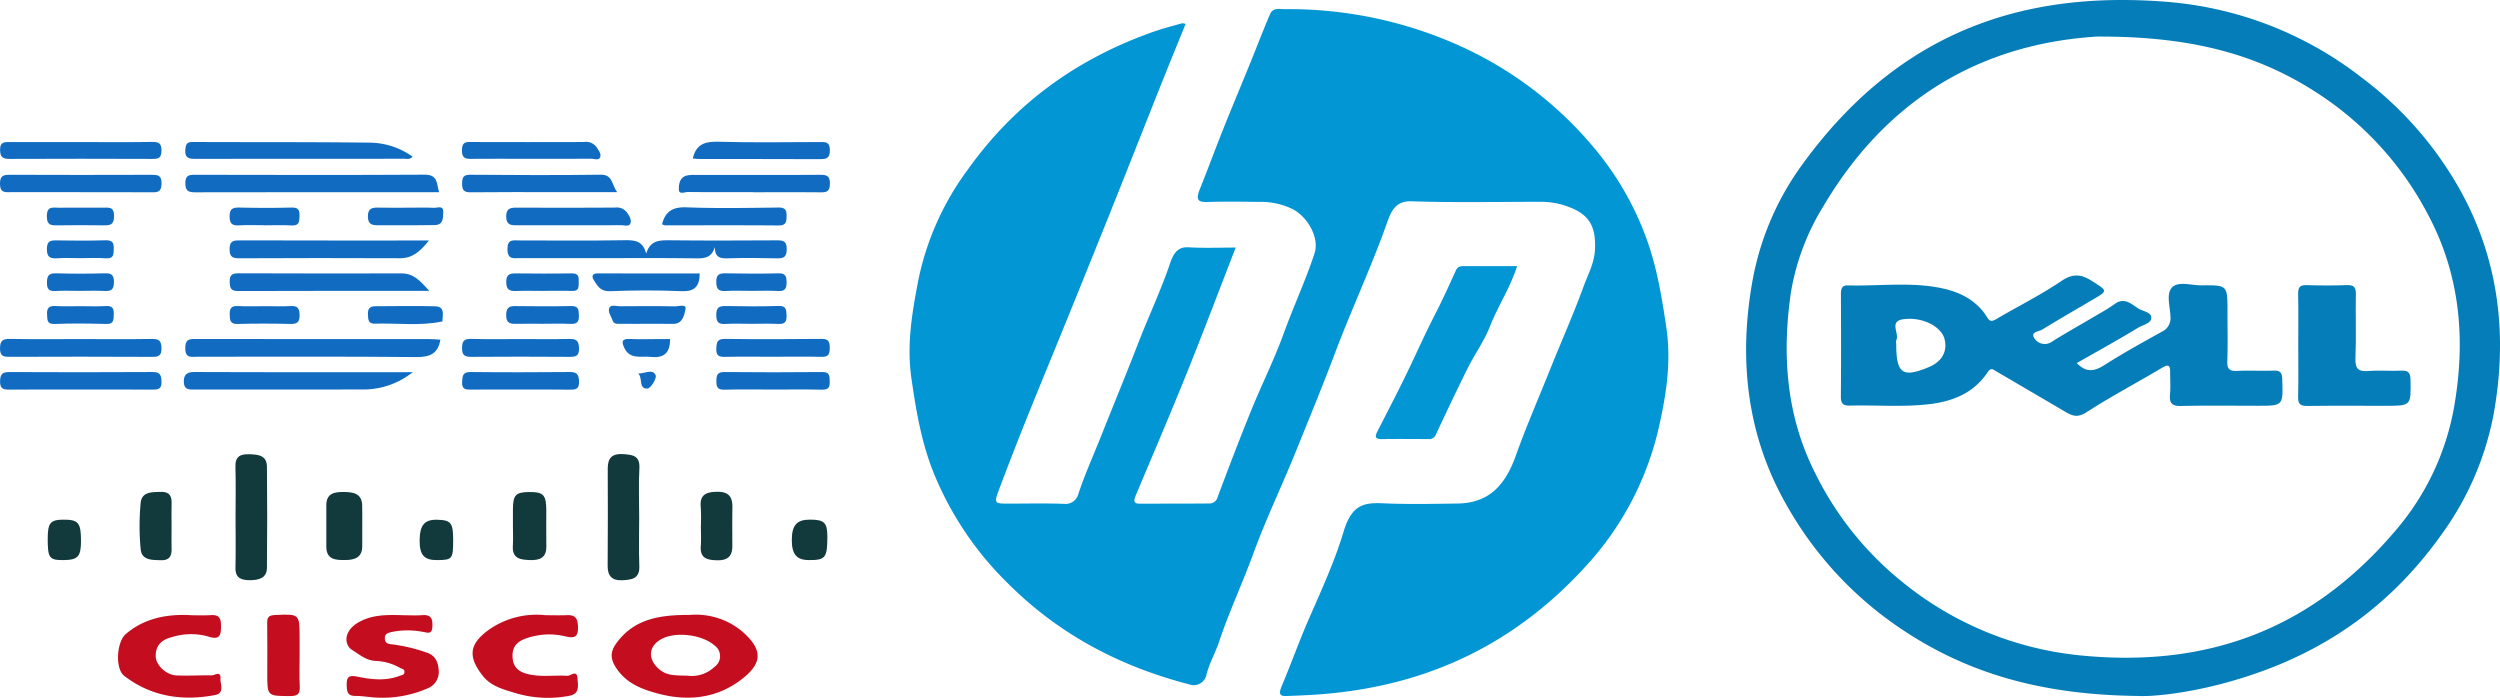 <svg xmlns="http://www.w3.org/2000/svg" width="505" height="140.953" viewBox="0 0 505 140.953">
  <g id="Grupo_113380" data-name="Grupo 113380" transform="translate(-2179.585 1755.994)">
    <path id="Trazado_216537" data-name="Trazado 216537" d="M3345.61-1693.582c-3.327,8.564-6.488,16.948-9.825,25.227-3.364,8.344-6.892,16.591-10.376,24.862-.516,1.226-.288,1.656.813,1.65,4.656-.025,9.311,0,13.966-.044a1.708,1.708,0,0,0,1.78-1.315c2.191-5.85,4.416-11.685,6.759-17.448,2.142-5.269,4.674-10.319,6.621-15.687,1.97-5.43,4.388-10.6,6.193-16.1.99-3.018-1.256-7.19-4.335-8.863a14.474,14.474,0,0,0-6.931-1.507c-3.47-.047-6.942-.081-10.411.016-1.627.046-2.437-.246-1.541-2.479,1.633-4.065,3.152-8.2,4.777-12.268,1.758-4.4,3.592-8.76,5.378-13.146,1.355-3.33,2.638-6.705,4.05-10,.611-1.427,1.886-1.055,2.926-1.056a84.043,84.043,0,0,1,36.88,8.088,76.041,76.041,0,0,1,26.557,21.015,60.686,60.686,0,0,1,9.318,16.247c2.352,6.033,3.4,12.318,4.377,18.849,1.058,7.094-.035,13.781-1.478,20.174a61.463,61.463,0,0,1-14.837,28.215c-15.4,16.868-33.765,24.4-54.11,25.851-2.111.15-4.226.229-6.339.309-1.384.053-1.541-.531-.9-2.041,1.88-4.452,3.514-9.061,5.444-13.479,2.543-5.821,5.244-11.672,7.064-17.759,1.693-5.661,4.421-5.811,8.21-5.644,4.9.217,9.818.1,14.727.039,5.431-.069,9.3-2.591,11.787-9.566,2.146-6.016,4.709-11.872,7.077-17.79,2.2-5.5,4.612-10.883,6.652-16.487.906-2.489,2.2-4.746,2.312-7.606.169-4.179-1-6.5-4.242-8.026a15.974,15.974,0,0,0-6.925-1.475c-8.634.005-17.272.178-25.9-.1-2.68-.087-3.881,1.312-4.781,3.873-3.209,9.139-7.281,17.767-10.682,26.8-2.53,6.721-5.271,13.344-7.956,19.988-2.782,6.885-5.993,13.528-8.549,20.529-2.183,5.981-4.855,11.667-6.887,17.726-.749,2.232-1.9,4.219-2.538,6.556a2.641,2.641,0,0,1-3.541,2.1c-13.474-3.492-25.955-9.746-36.637-20.432a65.943,65.943,0,0,1-15.045-22.5c-2.385-6.018-3.457-12.291-4.4-18.834-1.008-6.97.169-13.465,1.387-19.881a56.569,56.569,0,0,1,9.92-22.225c10.034-14.116,22.87-22.717,37.409-27.892,1.939-.69,3.923-1.194,5.892-1.754a2.023,2.023,0,0,1,.773.115c-1.647,4.058-3.29,8.048-4.89,12.063-3.528,8.849-7.011,17.725-10.557,26.564q-5.785,14.419-11.659,28.785c-3.5,8.513-6.967,17.042-10.229,25.7-1.451,3.849-1.565,3.786,1.874,3.786,3.64,0,7.282-.093,10.918.047a2.645,2.645,0,0,0,2.834-1.867c1.322-4.021,3.037-7.8,4.58-11.677,2.506-6.306,5.1-12.567,7.55-18.9,2.111-5.452,4.6-10.682,6.483-16.257.711-2.1,1.662-3.242,3.69-3.124C3339.183-1693.448,3342.3-1693.582,3345.61-1693.582Z" transform="translate(-916.414 -12.404)" fill="#0296d5"/>
    <path id="Trazado_216538" data-name="Trazado 216538" d="M2845.906-724.395c-20.131-.251-36.319-4.887-51.118-15.984a73.391,73.391,0,0,1-19.581-22.325c-8.086-13.974-9.961-29.512-6.974-45.836a57.017,57.017,0,0,1,10.163-23.414c19.867-27.269,45.35-34.939,73.641-32.638a73.514,73.514,0,0,1,39.254,15.329,72.647,72.647,0,0,1,19.615,22.294c7.959,14.076,9.943,29.538,6.945,45.865a60.456,60.456,0,0,1-10.732,24.438c-12.094,16.832-27.636,25.638-45.036,30.046C2855.8-725.026,2849.381-724.216,2845.906-724.395Zm-8.155-133.194c-18.724,1.171-40.293,8.91-55.3,34.352a48.019,48.019,0,0,0-6.514,17.38c-1.862,12.779-.868,25.067,4.927,36.49a65.031,65.031,0,0,0,17.873,22.183,67.36,67.36,0,0,0,35.009,14.531c24.013,2.552,45.936-3.668,64-24.769a52.224,52.224,0,0,0,12.016-24.561c2.555-13.786,1.5-27.127-5-39.4a65.117,65.117,0,0,0-19.507-22.745C2872.212-853.553,2858.028-857.674,2837.75-857.589Z" transform="translate(-234.592 -891.018)" fill="#047db8"/>
    <path id="Trazado_216539" data-name="Trazado 216539" d="M3872.316-1504.943c-1.448,4.513-3.9,8.111-5.463,12.119-1.149,2.943-3.056,5.581-4.48,8.427-2.215,4.428-4.329,8.907-6.428,13.392a1.476,1.476,0,0,1-1.535,1c-3.132-.02-6.264-.045-9.4,0-1.228.017-1.518-.359-.955-1.467,2.342-4.611,4.756-9.19,6.955-13.869,1.545-3.287,3.057-6.585,4.719-9.818,1.507-2.93,2.87-5.936,4.23-8.939.365-.8.949-.848,1.64-.848Z" transform="translate(-1386.275 -197.293)" fill="#0296d5"/>
    <path id="Trazado_216540" data-name="Trazado 216540" d="M2935.18-1083.2a14.647,14.647,0,0,1,10.729,3.407c3.948,3.5,4.114,6.167.063,9.393-5.1,4.057-11.048,4.757-17.346,3.037-3.254-.889-6.168-2.054-8.181-5.014-1.234-1.815-1.368-3.26-.048-5.087C2923.911-1082.322,2928.945-1083.226,2935.18-1083.2Zm-.4,12.274a6.6,6.6,0,0,0,5.383-1.728,2.652,2.652,0,0,0,.046-4.4c-2.46-2.146-7.653-2.816-10.528-1.358-2.9,1.472-3.009,4.238-.506,6.277C2930.74-1070.858,2932.39-1071,2934.78-1070.925Z" transform="translate(-616.317 -548.579)" fill="#c50d20"/>
    <path id="Trazado_216541" data-name="Trazado 216541" d="M2765.99-1083.032c1.569,0,2.922.047,4.27-.012,1.577-.069,2.167.508,2.242,2.189.1,2.18-.589,2.578-2.6,2.082a13.851,13.851,0,0,0-7.236.218c-2.342.667-3.621,1.757-3.347,4.324.258,2.421,2.249,2.992,3.964,3.269,2.3.373,4.718.022,7.073.172.658.042,1.963-1.348,2.064.563.076,1.431.5,3.11-1.733,3.483a22.868,22.868,0,0,1-10.739-.537c-2.454-.766-4.99-1.335-6.736-3.584-2.986-3.848-2.664-6.378,1.307-9.244A16.751,16.751,0,0,1,2765.99-1083.032Z" transform="translate(-476.17 -548.687)" fill="#c50d20"/>
    <path id="Trazado_216542" data-name="Trazado 216542" d="M2610.351-1082.885c.962,0,2.319.078,3.663-.019,1.791-.13,2.052.818,1.987,2.306-.08,1.8-1.133,1.141-2.108,1.039a15.977,15.977,0,0,0-6.28.094c-.736.215-1.239.376-1.221,1.264.018.929.643,1.119,1.336,1.182a33.418,33.418,0,0,1,7.065,1.656c2.007.633,2.4,2.238,2.491,3.656a3.544,3.544,0,0,1-2.21,3.575,22.9,22.9,0,0,1-10.3,1.889c-1.432-.069-2.858-.343-4.287-.341-1.469,0-1.744-.644-1.79-2-.062-1.822.341-2.274,2.254-1.878,2.785.577,5.665.887,8.467-.193.388-.15.857-.131.935-.664.1-.693-.444-.694-.9-.934a10.627,10.627,0,0,0-4.768-1.4c-2.021-.033-3.36-1.267-4.884-2.211-1.637-1.014-1.782-3.768,1.154-5.514C2603.792-1083.065,2606.863-1082.985,2610.351-1082.885Z" transform="translate(-349.074 -548.83)" fill="#c50d20"/>
    <path id="Trazado_216543" data-name="Trazado 216543" d="M2337.222-1082.963c.89,0,2.329.066,3.76-.018,1.453-.086,2.106.3,2.126,1.948.026,2.094-.133,3.2-2.74,2.324a12.816,12.816,0,0,0-7,.117c-2.134.5-3.489,1.615-3.444,3.931.035,1.789,2.122,3.771,4.195,3.855,2.358.1,4.725-.05,7.086-.009.636.011,1.9-1.01,1.8.647-.07,1.164.943,2.948-1.157,3.339-6.617,1.229-12.823.305-18.286-3.891-1.865-1.432-1.566-6.859.351-8.477C2326.721-1081.572,2330.786-1083.375,2337.222-1082.963Z" transform="translate(-118.884 -548.753)" fill="#c50d20"/>
    <path id="Trazado_216544" data-name="Trazado 216544" d="M2821.441-1533.606c.834-2.767,2.775-2.715,4.892-2.691,7.109.08,14.219.052,21.328.011,1.337-.008,2.2.014,2.176,1.819-.022,1.771-.832,1.843-2.2,1.81-3.214-.078-6.434-.1-9.647,0-1.507.05-2.649-.055-2.685-2.253-.67,2.153-2.052,2.284-3.757,2.26-6.769-.094-13.541-.04-20.312-.04-5.1,0-10.21.015-15.315-.008-1.187-.005-2.479.4-2.5-1.771-.019-2.113,1.125-1.806,2.392-1.8,7.109.01,14.22.08,21.327-.044C2819.207-1536.349,2820.795-1536.157,2821.441-1533.606Z" transform="translate(-511.329 -171.159)" fill="#116cc1"/>
    <path id="Trazado_216545" data-name="Trazado 216545" d="M2455.192-1416.676c-.508,2.919-2.2,3.544-4.933,3.517-14.709-.143-29.42-.065-44.13-.07-1.2,0-2.476.412-2.475-1.731,0-2.03,1.087-1.85,2.4-1.848q23.461.022,46.921.015C2453.719-1416.793,2454.46-1416.717,2455.192-1416.676Z" transform="translate(-186.648 -270.705)" fill="#116cc1"/>
    <path id="Trazado_216546" data-name="Trazado 216546" d="M2455.018-1612.028c-16.548,0-32.936-.013-49.324.024-1.373,0-1.914-.317-1.932-1.816-.02-1.587.687-1.727,1.972-1.724,15.46.031,30.921.066,46.381-.023C2454.855-1615.583,2454.5-1613.687,2455.018-1612.028Z" transform="translate(-186.739 -105.143)" fill="#116cc1"/>
    <path id="Trazado_216547" data-name="Trazado 216547" d="M2448.183-1376.8a15.959,15.959,0,0,1-10.246,3.5c-11.234.015-22.468,0-33.7.01-1.141,0-2.261.122-2.289-1.54-.026-1.532.686-2,2.179-2Q2426.154-1376.761,2448.183-1376.8Z" transform="translate(-185.226 -304.018)" fill="#116cc1"/>
    <path id="Trazado_216548" data-name="Trazado 216548" d="M2920.956-1264.87c0,3.294-.1,6.592.031,9.881.1,2.65-1.722,2.737-3.481,2.835-1.9.105-2.937-.772-2.918-2.865.06-6.588.032-13.176.018-19.764,0-2.125.943-3,3.115-2.85,1.936.132,3.418.292,3.276,2.884C2920.819-1271.465,2920.955-1268.164,2920.956-1264.87Z" transform="translate(-612.256 -386.629)" fill="#123a3c"/>
    <path id="Trazado_216549" data-name="Trazado 216549" d="M2464.36-1264.805c0-3.372.074-6.747-.028-10.116-.064-2.1,1.014-2.578,2.809-2.525,1.777.053,3.534.206,3.558,2.495q.106,10.242,0,20.487c-.02,2.091-1.77,2.448-3.332,2.461-1.492.012-3.071-.212-3.025-2.431C2464.413-1257.891,2464.361-1261.348,2464.36-1264.805Z" transform="translate(-237.191 -386.794)" fill="#123a3c"/>
    <path id="Trazado_216550" data-name="Trazado 216550" d="M2497.535-1536.079c-1.775,2.22-3.319,3.6-5.886,3.584-10.739-.056-21.479-.033-32.218.008-1.362.005-2.184-.074-2.17-1.845s.851-1.777,2.2-1.772C2471.974-1536.062,2484.486-1536.079,2497.535-1536.079Z" transform="translate(-231.303 -171.335)" fill="#116cc1"/>
    <path id="Trazado_216551" data-name="Trazado 216551" d="M2497.742-1492.7c-13.307,0-25.991-.021-38.674.029-1.475.006-1.623-.685-1.654-1.858-.035-1.315.415-1.731,1.763-1.725,11,.052,22.009.034,33.014.023C2494.556-1496.23,2495.918-1494.712,2497.742-1492.7Z" transform="translate(-231.429 -204.534)" fill="#116cc1"/>
    <path id="Trazado_216552" data-name="Trazado 216552" d="M2449.6-1652.116c-.6.625-1.213.411-1.758.412-13.955.012-27.91,0-41.865.027-1.423,0-2.477-.032-2.284-1.959.107-1.067.369-1.459,1.476-1.454,12.009.051,24.019-.012,36.026.135A15.153,15.153,0,0,1,2449.6-1652.116Z" transform="translate(-186.66 -72.221)" fill="#116cc1"/>
    <path id="Trazado_216553" data-name="Trazado 216553" d="M2195.876-1416.884c4.817,0,9.635.05,14.451-.027,1.432-.023,1.875.414,1.9,1.856.029,1.532-.585,1.774-1.924,1.767q-14.325-.07-28.65-.01c-1.212,0-2.044,0-2.044-1.673,0-1.635.576-1.97,2.066-1.944C2186.409-1416.835,2191.143-1416.886,2195.876-1416.884Z" transform="translate(-0.022 -270.618)" fill="#116cc1"/>
    <path id="Trazado_216554" data-name="Trazado 216554" d="M2195.8-1611.927c-4.64,0-9.28-.007-13.92.005-1.194,0-2.288.235-2.3-1.684-.009-1.77.8-1.832,2.148-1.826q14.173.055,28.346.005c1.287,0,2.165-.025,2.144,1.79-.021,1.868-1.008,1.745-2.247,1.738-4.724-.024-9.448-.01-14.173-.01Z" transform="translate(0 -105.256)" fill="#116cc1"/>
    <path id="Trazado_216555" data-name="Trazado 216555" d="M2195.829-1373.326c-4.726,0-9.452-.026-14.177.017-1.249.011-2.047-.067-2.007-1.708.036-1.453.493-1.852,1.9-1.845q14.43.075,28.861-.006c1.484-.01,1.792.5,1.851,1.883.071,1.674-.77,1.687-2,1.677C2205.449-1373.351,2200.639-1373.326,2195.829-1373.326Z" transform="translate(-0.048 -303.979)" fill="#116cc1"/>
    <path id="Trazado_216556" data-name="Trazado 216556" d="M2769.875-1612.026H2757.69c-5.82,0-11.639-.034-17.458.032-1.379.015-1.7-.5-1.688-1.772.009-1.237.25-1.782,1.658-1.772,8.771.062,17.544.111,26.314-.012C2769.045-1615.586,2768.7-1613.541,2769.875-1612.026Z" transform="translate(-465.612 -105.156)" fill="#116cc1"/>
    <path id="Trazado_216557" data-name="Trazado 216557" d="M3015.738-1611.917c-4.39,0-8.779.028-13.168-.031-.638-.009-1.85.594-1.865-.5-.014-1.042.139-2.446,1.59-2.822a7.123,7.123,0,0,1,1.757-.12c8.357-.005,16.714.026,25.07-.026,1.405-.008,2.128.139,2.094,1.86-.033,1.659-.833,1.688-2.058,1.677-4.473-.04-8.947-.016-13.421-.016Z" transform="translate(-683.991 -105.265)" fill="#116cc1"/>
    <path id="Trazado_216558" data-name="Trazado 216558" d="M2509.329-1075.064c0,2.026-.078,4.057.024,6.079.073,1.448-.223,2.059-1.9,2.052-4.658-.017-4.658.075-4.656-4.6,0-3.378.037-6.756-.018-10.133-.019-1.154.28-1.58,1.542-1.637,5.009-.227,5.007-.281,5.007,4.692Q2509.33-1076.837,2509.329-1075.064Z" transform="translate(-269.222 -548.455)" fill="#c50d20"/>
    <path id="Trazado_216559" data-name="Trazado 216559" d="M2196.189-1655.144c4.724,0,9.448.043,14.172-.029,1.365-.021,1.921.282,1.9,1.785-.021,1.4-.546,1.65-1.789,1.645q-14.425-.061-28.85,0c-1.342.005-1.94-.28-1.963-1.8-.027-1.752.979-1.6,2.108-1.6C2186.572-1655.136,2191.381-1655.143,2196.189-1655.144Z" transform="translate(-0.059 -72.151)" fill="#116cc1"/>
    <path id="Trazado_216560" data-name="Trazado 216560" d="M3017.542-1652.045c.7-3.034,2.62-3.46,5.291-3.383,6.757.193,13.524.07,20.287.059,1.13,0,2.091-.148,2.118,1.6.027,1.764-.784,1.863-2.149,1.856-8.031-.041-16.062-.018-24.092-.025C3018.512-1651.939,3018.028-1652.008,3017.542-1652.045Z" transform="translate(-698.017 -71.932)" fill="#116cc1"/>
    <path id="Trazado_216561" data-name="Trazado 216561" d="M2581.525-1224.925c0,1.35-.019,2.7,0,4.051.041,2.379-1.488,2.888-3.427,2.9-1.924.016-3.825-.034-3.833-2.719-.008-2.785-.015-5.57,0-8.356.015-2.5,1.754-2.693,3.635-2.669s3.563.32,3.613,2.737C2581.548-1227.626,2581.525-1226.275,2581.525-1224.925Z" transform="translate(-328.765 -424.893)" fill="#123a3c"/>
    <path id="Trazado_216562" data-name="Trazado 216562" d="M2804.444-1572.2c-3.461,0-6.921,0-10.381,0-1.171,0-2.118-.036-2.162-1.691-.048-1.767.9-1.875,2.219-1.871,6.583.02,13.167.031,19.75-.015a2.605,2.605,0,0,1,2.411.98c.462.676,1.046,1.523.663,2.3-.3.608-1.226.273-1.865.278C2811.534-1572.191,2807.989-1572.206,2804.444-1572.2Z" transform="translate(-510.056 -138.288)" fill="#116cc1"/>
    <path id="Trazado_216563" data-name="Trazado 216563" d="M2980.385-1572.677c.673-2.7,2.241-3.532,5-3.424,6.169.24,12.354.113,18.532.041,1.451-.017,1.636.6,1.621,1.821s-.223,1.81-1.668,1.8c-7.616-.066-15.234-.021-22.851-.027A2.14,2.14,0,0,1,2980.385-1572.677Z" transform="translate(-667.065 -138.011)" fill="#116cc1"/>
    <path id="Trazado_216564" data-name="Trazado 216564" d="M2799.883-1225.067q0-1.514,0-3.027c.006-3.039.529-3.6,3.393-3.61,2.775-.014,3.344.611,3.349,3.7,0,2.438-.024,4.877.008,7.316.031,2.329-1.417,2.793-3.32,2.726-1.858-.065-3.595-.241-3.444-2.82C2799.952-1222.2,2799.883-1223.638,2799.883-1225.067Z" transform="translate(-516.688 -424.901)" fill="#123a3c"/>
    <path id="Trazado_216565" data-name="Trazado 216565" d="M2752.747-1651.693c-4.055,0-8.111-.015-12.167.013-1.262.009-2.248.1-2.219-1.777.026-1.724.888-1.627,2.059-1.624q11.279.035,22.559,0a2.646,2.646,0,0,1,2.583,1.064c.407.636,1,1.357.7,2.035s-1.219.267-1.852.272C2760.52-1651.68,2756.633-1651.7,2752.747-1651.693Z" transform="translate(-465.459 -72.226)" fill="#116cc1"/>
    <path id="Trazado_216566" data-name="Trazado 216566" d="M2750.3-1416.894c3.3,0,6.6.051,9.9-.023,1.405-.031,1.869.407,1.907,1.865.042,1.587-.625,1.763-1.939,1.753q-9.9-.076-19.8,0c-1.386.013-1.892-.33-1.886-1.808s.514-1.86,1.919-1.821C2743.7-1416.833,2747-1416.894,2750.3-1416.894Z" transform="translate(-465.564 -270.612)" fill="#116cc1"/>
    <path id="Trazado_216567" data-name="Trazado 216567" d="M2750.254-1373.34c-3.29,0-6.581-.026-9.871.01-1.115.012-1.939,0-1.859-1.545.065-1.254.125-2.026,1.737-2.008,6.664.073,13.33.054,19.994,0,1.429-.012,1.834.47,1.886,1.894.062,1.689-.808,1.687-2.017,1.671C2756.835-1373.365,2753.544-1373.337,2750.254-1373.34Z" transform="translate(-465.591 -303.964)" fill="#116cc1"/>
    <path id="Trazado_216568" data-name="Trazado 216568" d="M3057.311-1373.315c-3.2,0-6.406-.066-9.6.03-1.4.043-1.671-.511-1.659-1.763.01-1.224.227-1.819,1.651-1.805q9.858.1,19.716,0c1.563-.017,1.5.82,1.532,1.911.035,1.14-.246,1.678-1.525,1.652C3064.052-1373.361,3060.681-1373.315,3057.311-1373.315Z" transform="translate(-721.761 -303.991)" fill="#116cc1"/>
    <path id="Trazado_216569" data-name="Trazado 216569" d="M3057.4-1413.324c-3.208,0-6.417-.046-9.624.023-1.246.027-1.833-.226-1.772-1.649.054-1.269.151-2,1.753-1.98,6.5.083,13,.068,19.5,0,1.414-.014,1.67.569,1.659,1.807-.01,1.206-.2,1.863-1.641,1.823C3063.986-1413.386,3060.692-1413.324,3057.4-1413.324Z" transform="translate(-721.722 -270.608)" fill="#116cc1"/>
    <path id="Trazado_216570" data-name="Trazado 216570" d="M3027.074-1225.092a37.541,37.541,0,0,0-.022-3.781c-.257-2.509,1.037-3.077,3.249-3.125,2.331-.051,3.18.965,3.14,3.147-.048,2.605-.017,5.212-.01,7.819.006,2.125-1.03,2.93-3.149,2.869-2.026-.058-3.417-.447-3.226-2.894C3027.159-1222.395,3027.074-1223.746,3027.074-1225.092Z" transform="translate(-705.911 -424.655)" fill="#123a3c"/>
    <path id="Trazado_216571" data-name="Trazado 216571" d="M2354.855-1224.957c0,1.519-.025,3.039.008,4.558s-.44,2.394-2.167,2.344c-1.795-.052-3.861.034-4.08-2.218a49.591,49.591,0,0,1,0-9.355c.214-2.287,2.281-2.184,4.082-2.225,1.7-.039,2.213.814,2.17,2.339S2354.854-1226.476,2354.855-1224.957Z" transform="translate(-140.616 -424.776)" fill="#123a3c"/>
    <path id="Trazado_216572" data-name="Trazado 216572" d="M2917.946-1496.13c-.023,2.7-1.1,3.693-3.73,3.578-4.8-.21-9.612-.188-14.409.005-1.943.078-2.565-1.12-3.306-2.326-.384-.625-.3-1.274.787-1.27C2904.174-1496.118,2911.06-1496.13,2917.946-1496.13Z" transform="translate(-597.016 -204.624)" fill="#116cc1"/>
    <path id="Trazado_216573" data-name="Trazado 216573" d="M3144.509-1194.759c-.02,4.174-.405,4.641-3.8,4.612-2.427-.021-3.4-1.2-3.383-4.124.014-2.882,1.007-4.022,3.521-4.045C3143.9-1198.344,3144.523-1197.743,3144.509-1194.759Z" transform="translate(-797.796 -452.712)" fill="#123a3c"/>
    <path id="Trazado_216574" data-name="Trazado 216574" d="M2632.654-1576.013c1.775,0,3.552-.053,5.322.025.681.03,1.878-.6,1.807.94-.053,1.177,0,2.508-1.7,2.545-2.449.053-4.9.032-7.351.039-1.352,0-2.7-.017-4.056,0-1.219.02-2.1-.136-2.115-1.751-.019-1.566.727-1.839,2.011-1.813C2628.6-1575.982,2630.626-1576.012,2632.654-1576.013Z" transform="translate(-370.662 -138.028)" fill="#116cc1"/>
    <path id="Trazado_216575" data-name="Trazado 216575" d="M2639.7-1453.556c-4.545.976-9.146.307-13.719.458-1.332.044-1.316-.9-1.356-1.9-.042-1.061.333-1.615,1.388-1.62,4.045-.019,8.092-.088,12.135.005,2.123.049,1.538,1.742,1.519,3.02Z" transform="translate(-370.716 -237.515)" fill="#116cc1"/>
    <path id="Trazado_216576" data-name="Trazado 216576" d="M2799.234-1453.086c-1.858,0-3.716-.028-5.573.01-1.233.026-1.823-.359-1.81-1.743.012-1.286.39-1.854,1.714-1.841,3.8.038,7.6.077,11.4-.008,1.525-.034,1.525.757,1.572,1.891.055,1.338-.414,1.779-1.73,1.714C2802.953-1453.155,2801.091-1453.086,2799.234-1453.086Z" transform="translate(-510.016 -237.505)" fill="#116cc1"/>
    <path id="Trazado_216577" data-name="Trazado 216577" d="M2923.516-1453.408c-1.683,0-3.366.016-5.048-.007-.644-.009-1.432.157-1.7-.7s-1.062-1.769-.605-2.588c.348-.625,1.4-.248,2.13-.254,3.7-.026,7.4-.058,11.1.023.75.016,2.4-.573,2.107.616-.24.988-.476,2.934-2.439,2.914C2927.218-1453.423,2925.366-1453.409,2923.516-1453.408Z" transform="translate(-613.455 -237.174)" fill="#116cc1"/>
    <path id="Trazado_216578" data-name="Trazado 216578" d="M2799.392-1492.654c-1.854,0-3.711-.057-5.562.019-1.4.057-1.924-.422-1.914-1.883.01-1.431.677-1.682,1.864-1.672,3.793.032,7.587.063,11.379-.009,1.408-.027,1.421.731,1.4,1.75-.017.97.1,1.863-1.354,1.805-1.936-.077-3.877-.019-5.815-.019Z" transform="translate(-510.071 -204.576)" fill="#116cc1"/>
    <path id="Trazado_216579" data-name="Trazado 216579" d="M2693.93-1194.155c0,3.894-.153,4.086-3.3,4.1-2.553.009-3.486-1.038-3.475-3.9.012-3.166.975-4.315,3.56-4.251C2693.475-1198.141,2693.928-1197.57,2693.93-1194.155Z" transform="translate(-422.804 -452.8)" fill="#123a3c"/>
    <path id="Trazado_216580" data-name="Trazado 216580" d="M2464.292-1572.263c-1.681,0-3.368-.085-5.042.026-1.406.094-1.924-.333-1.933-1.8s.541-1.832,1.921-1.8c3.528.085,7.062.1,10.589,0,1.435-.042,1.645.55,1.611,1.763-.032,1.146-.109,1.942-1.6,1.853-1.843-.109-3.7-.026-5.546-.026Z" transform="translate(-231.35 -138.232)" fill="#116cc1"/>
    <path id="Trazado_216581" data-name="Trazado 216581" d="M2464.635-1456.681c1.681,0,3.366.081,5.041-.023,1.414-.089,1.855.385,1.87,1.824.015,1.5-.546,1.816-1.907,1.786-3.528-.079-7.062-.1-10.588.009-1.5.047-1.591-.69-1.623-1.829-.035-1.225.231-1.881,1.661-1.794C2460.932-1456.6,2462.786-1456.682,2464.635-1456.681Z" transform="translate(-231.441 -237.466)" fill="#116cc1"/>
    <path id="Trazado_216582" data-name="Trazado 216582" d="M3053.148-1492.7c-1.768,0-3.54-.08-5.3.025-1.4.084-1.883-.349-1.9-1.814-.02-1.554.63-1.782,1.949-1.755,3.534.071,7.071.088,10.6,0,1.428-.036,1.646.59,1.656,1.8.01,1.26-.316,1.854-1.7,1.772C3056.688-1492.776,3054.916-1492.7,3053.148-1492.7Z" transform="translate(-721.677 -204.538)" fill="#116cc1"/>
    <path id="Trazado_216583" data-name="Trazado 216583" d="M3053.157-1453.166c-1.775,0-3.556-.086-5.324.026-1.417.09-1.866-.354-1.874-1.81-.008-1.517.562-1.836,1.934-1.807,3.548.075,7.1.093,10.649-.017,1.517-.047,1.57.7,1.615,1.849.049,1.275-.277,1.865-1.676,1.784C3056.711-1453.242,3054.932-1453.165,3053.157-1453.166Z" transform="translate(-721.689 -237.417)" fill="#116cc1"/>
    <path id="Trazado_216584" data-name="Trazado 216584" d="M2237.309-1194.4c0-3.278.521-3.9,3.259-3.9,2.949,0,3.469.651,3.463,4.343-.005,3.123-.634,3.8-3.538,3.826C2237.633-1190.113,2237.309-1190.547,2237.309-1194.4Z" transform="translate(-48.084 -452.724)" fill="#123a3c"/>
    <path id="Trazado_216585" data-name="Trazado 216585" d="M2243.009-1575.761c1.516,0,3.031,0,4.547,0,1.161,0,2.25-.272,2.253,1.674,0,1.967-.995,1.913-2.356,1.892-2.947-.045-5.894-.037-8.841,0-1.331.016-2.393.143-2.384-1.865.009-2.148,1.321-1.669,2.487-1.691C2240.145-1575.781,2241.577-1575.761,2243.009-1575.761Z" transform="translate(-47.183 -138.282)" fill="#116cc1"/>
    <path id="Trazado_216586" data-name="Trazado 216586" d="M2243.222-1456.685c1.687,0,3.379.086,5.059-.026,1.387-.093,1.723.457,1.664,1.741-.052,1.112-.007,1.926-1.552,1.879-3.455-.1-6.919-.138-10.371,0-1.627.066-1.477-.826-1.551-1.866-.092-1.28.316-1.842,1.693-1.756C2239.844-1456.606,2241.536-1456.685,2243.222-1456.685Z" transform="translate(-47.375 -237.462)" fill="#116cc1"/>
    <path id="Trazado_216587" data-name="Trazado 216587" d="M2242.909-1492.731c-1.6,0-3.2-.077-4.791.025-1.321.085-1.742-.367-1.735-1.694.007-1.373.361-1.929,1.844-1.882,3.276.1,6.559.1,9.835,0,1.425-.041,1.862.386,1.854,1.831-.01,1.52-.644,1.809-1.963,1.738C2246.277-1492.8,2244.591-1492.732,2242.909-1492.731Z" transform="translate(-47.313 -204.505)" fill="#116cc1"/>
    <path id="Trazado_216588" data-name="Trazado 216588" d="M2242.926-1532.6c-1.518,0-3.043-.083-4.554.024-1.478.1-2.086-.282-2.068-1.923.019-1.6.741-1.713,2-1.69,3.289.06,6.582.08,9.869-.023,1.434-.045,1.677.575,1.64,1.791-.033,1.114-.033,1.965-1.578,1.85C2246.477-1532.7,2244.7-1532.6,2242.926-1532.6Z" transform="translate(-47.247 -171.246)" fill="#116cc1"/>
    <path id="Trazado_216589" data-name="Trazado 216589" d="M2942.309-1416.854c.023,3.075-1.48,3.875-4.038,3.6-1.9-.2-4.068.57-5.2-1.808-.543-1.146-.615-1.892,1.069-1.813,2.027.1,4.062.021,6.094.02Z" transform="translate(-627.369 -270.65)" fill="#116cc1"/>
    <path id="Trazado_216590" data-name="Trazado 216590" d="M2951.469-1376.856c1.365.019,2.971-1.029,3.542.362.252.614-1.01,2.648-1.649,2.679C2951.457-1373.725,2952.469-1375.959,2951.469-1376.856Z" transform="translate(-642.978 -303.689)" fill="#116cc1"/>
    <path id="Trazado_216591" data-name="Trazado 216591" d="M2714.714-1438.287l.1.041s-.069-.011-.067-.01Z" transform="translate(-445.762 -252.818)" fill="#116cc1"/>
    <path id="Trazado_216592" data-name="Trazado 216592" d="M2929.165-595.729c1.978,2.075,3.677,1.625,5.688.34,3.718-2.376,7.6-4.508,11.456-6.652a3.023,3.023,0,0,0,1.771-3.154c-.071-1.994-.934-4.593.371-5.855s3.87-.356,5.88-.377c5.271-.056,5.271-.019,5.271,5.188,0,3.384.087,6.771-.038,10.15-.06,1.629.515,2.017,2.033,1.944,2.448-.118,4.907.03,7.358-.056,1.356-.048,1.674.474,1.714,1.764.167,5.336.212,5.335-4.973,5.335-5.161,0-10.323-.079-15.482.042-1.835.043-2.372-.574-2.219-2.309.133-1.511.022-3.043.026-4.566,0-1.364-.37-1.6-1.636-.841-5.082,3.033-10.331,5.8-15.3,9.005-1.766,1.141-2.852.71-4.268-.126-4.6-2.713-9.213-5.4-13.818-8.1-.647-.38-1.144-.941-1.841.112-2.808,4.242-7.1,5.926-11.911,6.474-5.309.605-10.651.138-15.976.276-1.255.032-1.777-.412-1.765-1.773.061-6.936.043-13.874.012-20.81,0-1,.225-1.732,1.322-1.7,6.493.188,13.058-.795,19.462.664,3.5.8,6.747,2.495,8.741,5.771.65,1.068,1.17.775,2.022.274,4.313-2.536,8.822-4.773,12.951-7.573,2.366-1.6,4.049-1.42,6.251,0,3.152,2.033,3.228,1.915.024,3.8-3.379,1.988-6.779,3.941-10.119,5.993-.676.415-2.468.461-1.558,1.781a2.491,2.491,0,0,0,3.542.654c2.675-1.7,5.453-3.23,8.178-4.848,1.507-.894,3.064-1.724,4.474-2.754,1.951-1.426,3.353-.018,4.733.876.94.608,2.7.741,2.674,1.923-.021,1.123-1.722,1.413-2.678,2C2937.5-600.4,2933.348-598.117,2929.165-595.729Zm-36.474-3.865c0,6.016,1.255,6.9,6.6,4.678,2.637-1.1,3.8-3.2,3.154-5.677-.669-2.549-4.529-4.522-8.33-3.989-2.969.416-.73,2.881-1.411,4.239C2892.6-600.142,2892.691-599.846,2892.691-599.594Z" transform="translate(-330.067 -1086.927)" fill="#047db8"/>
    <path id="Trazado_216593" data-name="Trazado 216593" d="M3434.591-589.671c0-3.464.05-6.929-.026-10.391-.028-1.307.365-1.8,1.71-1.756,2.7.081,5.41.1,8.109-.006,1.444-.056,1.869.419,1.842,1.848-.083,4.307.095,8.622-.082,12.923-.09,2.178.636,2.752,2.695,2.578,2.181-.184,4.394.04,6.585-.069,1.482-.074,1.82.5,1.844,1.9.09,5.2.142,5.2-5.118,5.2-5.239,0-10.478-.045-15.715.03-1.435.021-1.912-.409-1.873-1.859C3434.653-582.742,3434.591-586.207,3434.591-589.671Z" transform="translate(-790.758 -1096.578)" fill="#047db8"/>
  </g>
</svg>
